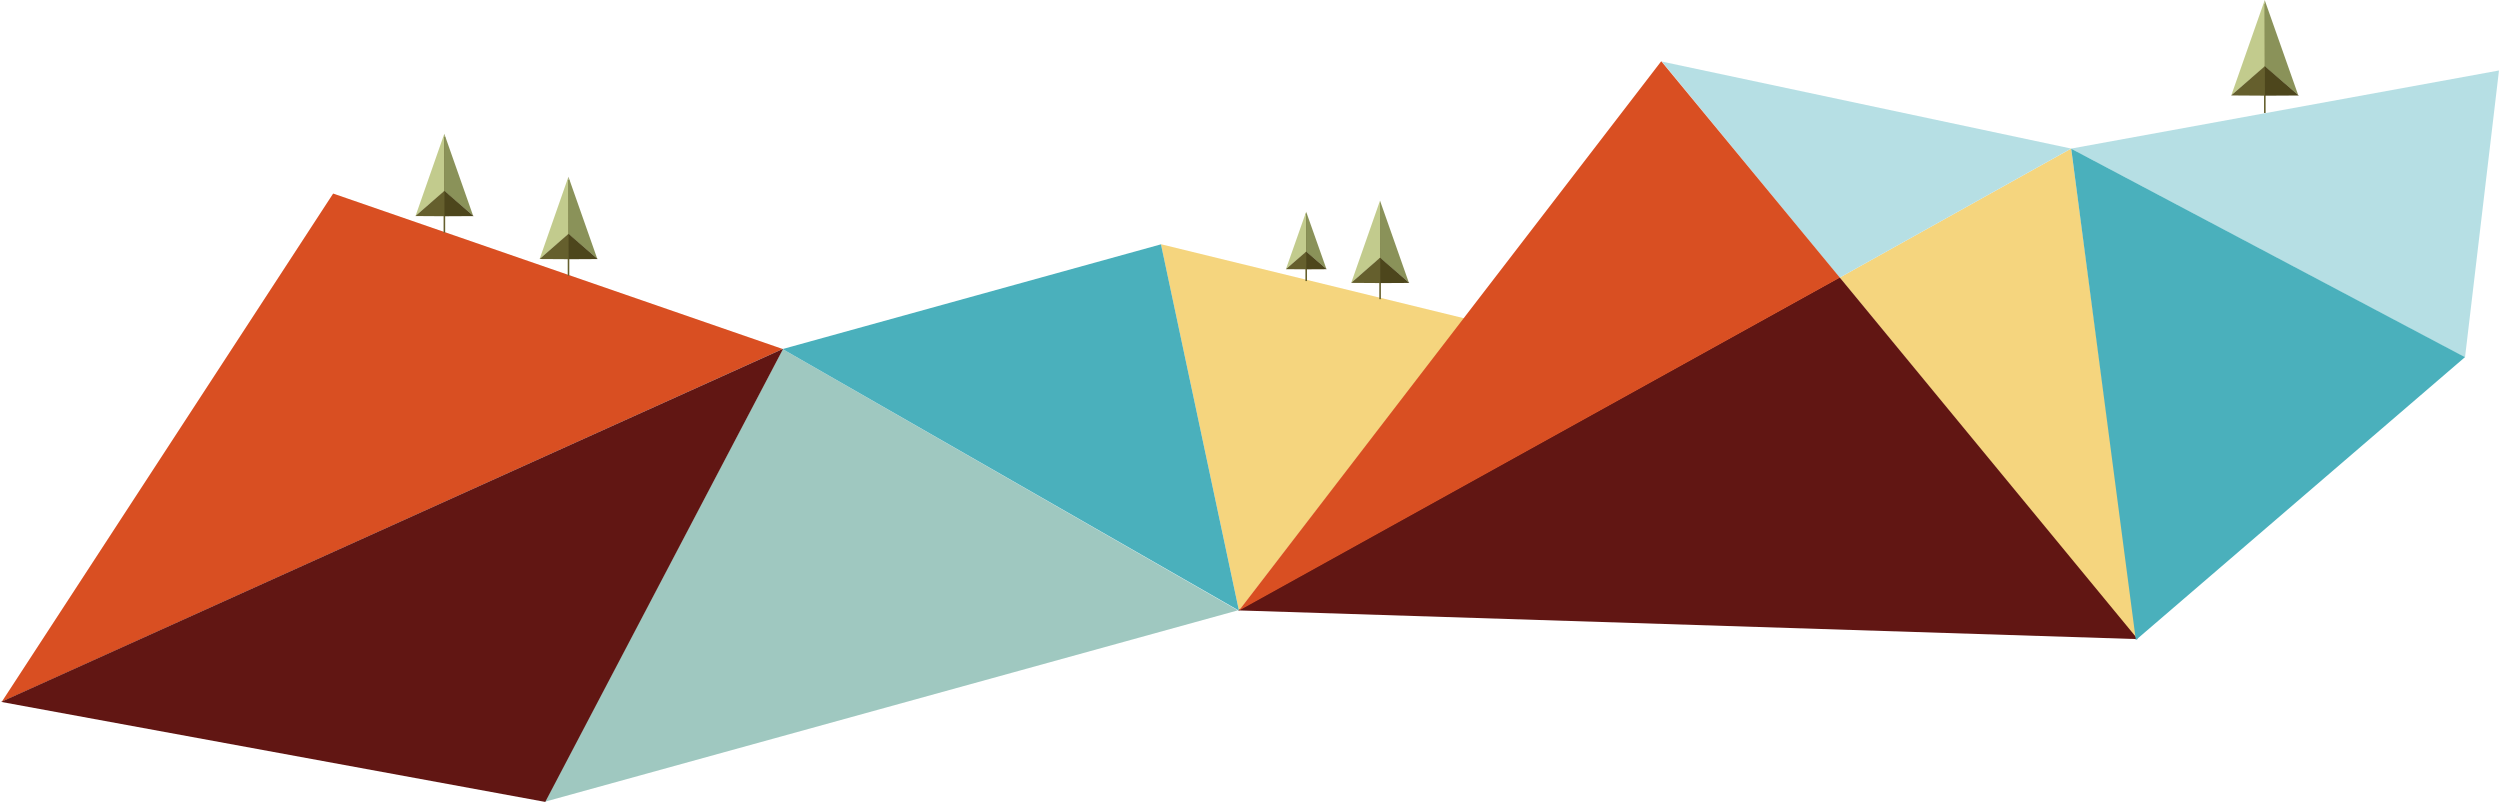<?xml version="1.0" encoding="UTF-8" standalone="no"?>
<svg width="1571px" height="504px" viewBox="0 0 1571 504" version="1.1" xmlns="http://www.w3.org/2000/svg" xmlns:xlink="http://www.w3.org/1999/xlink">
    <!-- Generator: Sketch 44.1 (41455) - http://www.bohemiancoding.com/sketch -->
    <title>Group 2</title>
    <desc>Created with Sketch.</desc>
    <defs></defs>
    <g id="Page-1" stroke="none" stroke-width="1" fill="none" fill-rule="evenodd">
        <g id="slds-homepage-colors" transform="translate(-60, -559)">
            <g id="header" transform="translate(45, -7)">
                <g id="Group-2" transform="translate(15, 566)">
                    <g id="shapes" transform="translate(0, 38)">
                        <polygon id="Rectangle-5" fill="#F5D57E" points="778.562 345.76 920.33 162.076 729.507 115.461"></polygon>
                        <polygon id="Rectangle-5" fill="#D94F22" points="209.355 83.63 491.836 181.308 1.137 402.971"></polygon>
                        <polygon id="Rectangle-5" fill="#9FC8C0" points="491.862 181.414 777.888 345.542 342.292 465.833"></polygon>
                        <polygon id="Rectangle-5" fill="#F5D57E" points="1301.518 55.349 1342.743 363.574 1156.006 136.465"></polygon>
                        <polygon id="Rectangle-5" fill="#611613" points="1156.016 136.272 1343.33 363.619 777.897 345.572"></polygon>
                        <polygon id="Rectangle-5" fill="#4AB0BC" points="729.551 115.538 778.55 345.699 491.762 181.348"></polygon>
                        <polygon id="Rectangle-5" fill="#B6DFE4" points="1301.484 55.353 1156.011 136.476 1044.334 0.69"></polygon>
                        <polygon id="Rectangle-5" fill="#D94F22" points="1043.927 0.485 1156.154 136.459 778.515 345.712"></polygon>
                        <polygon id="Rectangle-5" fill="#B6DFE4" points="1570.365 6.287 1549.012 186.619 1301.34 55.407"></polygon>
                        <polygon id="Rectangle-5" fill="#4AB0BC" points="1548.975 186.436 1342.161 364.217 1301.554 55.469"></polygon>
                        <polygon id="Rectangle-5" fill="#611613" points="492.126 181.18 342.635 465.926 0.693 403.07"></polygon>
                    </g>
                    <g id="tree" transform="translate(849, 126)">
                        <g transform="translate(16.137, 2.32)" id="Line" stroke="#655F2D" stroke-linecap="square">
                            <path d="M2.113,0.259 L2.113,59.181"></path>
                        </g>
                        <polygon id="Rectangle-8" fill="#C2CB8D" points="18.215 0.037 18.257 36.123 0.122 51.713"></polygon>
                        <polygon id="Rectangle-8" fill="#8A9259" transform="translate(27.242, 25.797) scale(-1, 1) translate(-27.242, -25.797) " points="36.296 0.051 36.216 36.104 18.187 51.543"></polygon>
                        <polygon id="Rectangle-9" fill="#655F2D" points="18.279 35.877 18.329 51.878 0.043 51.767"></polygon>
                        <polygon id="Rectangle-9" fill="#4D461C" transform="translate(27.455, 43.908) scale(-1, 1) translate(-27.455, -43.908) " points="36.632 35.92 36.605 51.896 18.278 51.797"></polygon>
                    </g>
                    <g id="tree" transform="translate(339, 111)">
                        <g transform="translate(17.137, 2.32)" id="Line" stroke="#655F2D" stroke-linecap="square">
                            <path d="M1.113,0.259 L1.113,59.428"></path>
                        </g>
                        <polygon id="Rectangle-8" fill="#C2CB8D" points="18.215 0.037 18.257 36.123 0.122 51.713"></polygon>
                        <polygon id="Rectangle-8" fill="#8A9259" transform="translate(27.242, 25.797) scale(-1, 1) translate(-27.242, -25.797) " points="36.296 0.051 36.216 36.104 18.187 51.543"></polygon>
                        <polygon id="Rectangle-9" fill="#655F2D" points="18.279 35.877 18.329 51.878 0.043 51.767"></polygon>
                        <polygon id="Rectangle-9" fill="#4D461C" transform="translate(27.455, 43.908) scale(-1, 1) translate(-27.455, -43.908) " points="36.632 35.92 36.605 51.896 18.278 51.797"></polygon>
                    </g>
                    <g id="tree" transform="translate(261, 84)">
                        <g transform="translate(17.137, 2.32)" id="Line" stroke="#655F2D" stroke-linecap="square">
                            <path d="M1.113,0.259 L1.113,59.428"></path>
                        </g>
                        <polygon id="Rectangle-8" fill="#C2CB8D" points="18.215 0.037 18.257 36.123 0.122 51.713"></polygon>
                        <polygon id="Rectangle-8" fill="#8A9259" transform="translate(27.242, 25.797) scale(-1, 1) translate(-27.242, -25.797) " points="36.296 0.051 36.216 36.104 18.187 51.543"></polygon>
                        <polygon id="Rectangle-9" fill="#655F2D" points="18.279 35.877 18.329 51.878 0.043 51.767"></polygon>
                        <polygon id="Rectangle-9" fill="#4D461C" transform="translate(27.455, 43.908) scale(-1, 1) translate(-27.455, -43.908) " points="36.632 35.92 36.605 51.896 18.278 51.797"></polygon>
                    </g>
                    <g id="tree" transform="translate(1402, 0)">
                        <g transform="translate(18.916, 2.688)" id="Line" stroke="#655F2D" stroke-linecap="square">
                            <path d="M2.294,0.3 L2.294,67.813"></path>
                        </g>
                        <polygon id="Rectangle-8" fill="#C2CB8D" points="21.169 0.042 21.218 41.857 0.142 59.921"></polygon>
                        <polygon id="Rectangle-8" fill="#8A9259" transform="translate(31.659, 29.891) scale(-1, 1) translate(-31.659, -29.891) " points="42.182 0.059 42.089 41.835 21.136 59.724"></polygon>
                        <polygon id="Rectangle-9" fill="#655F2D" points="21.243 41.571 21.301 60.112 0.05 59.985"></polygon>
                        <polygon id="Rectangle-9" fill="#4D461C" transform="translate(31.907, 50.878) scale(-1, 1) translate(-31.907, -50.878) " points="42.573 41.621 42.541 60.134 21.242 60.019"></polygon>
                    </g>
                    <g id="tree" transform="translate(808, 133)">
                        <g transform="translate(12.042, 1.62)" id="Line" stroke="#655F2D" stroke-linecap="square">
                            <path d="M0.782,0.181 L0.782,41.505"></path>
                        </g>
                        <polygon id="Rectangle-8" fill="#C2CB8D" points="12.8 0.026 12.829 25.229 0.086 36.117"></polygon>
                        <polygon id="Rectangle-8" fill="#8A9259" transform="translate(19.143, 18.017) scale(-1, 1) translate(-19.143, -18.017) " points="25.505 0.035 25.449 25.215 12.78 35.998"></polygon>
                        <polygon id="Rectangle-9" fill="#655F2D" points="12.844 25.057 12.88 36.232 0.03 36.155"></polygon>
                        <polygon id="Rectangle-9" fill="#4D461C" transform="translate(19.293, 30.666) scale(-1, 1) translate(-19.293, -30.666) " points="25.742 25.087 25.723 36.245 12.844 36.176"></polygon>
                    </g>
                </g>
            </g>
        </g>
    </g>
</svg>